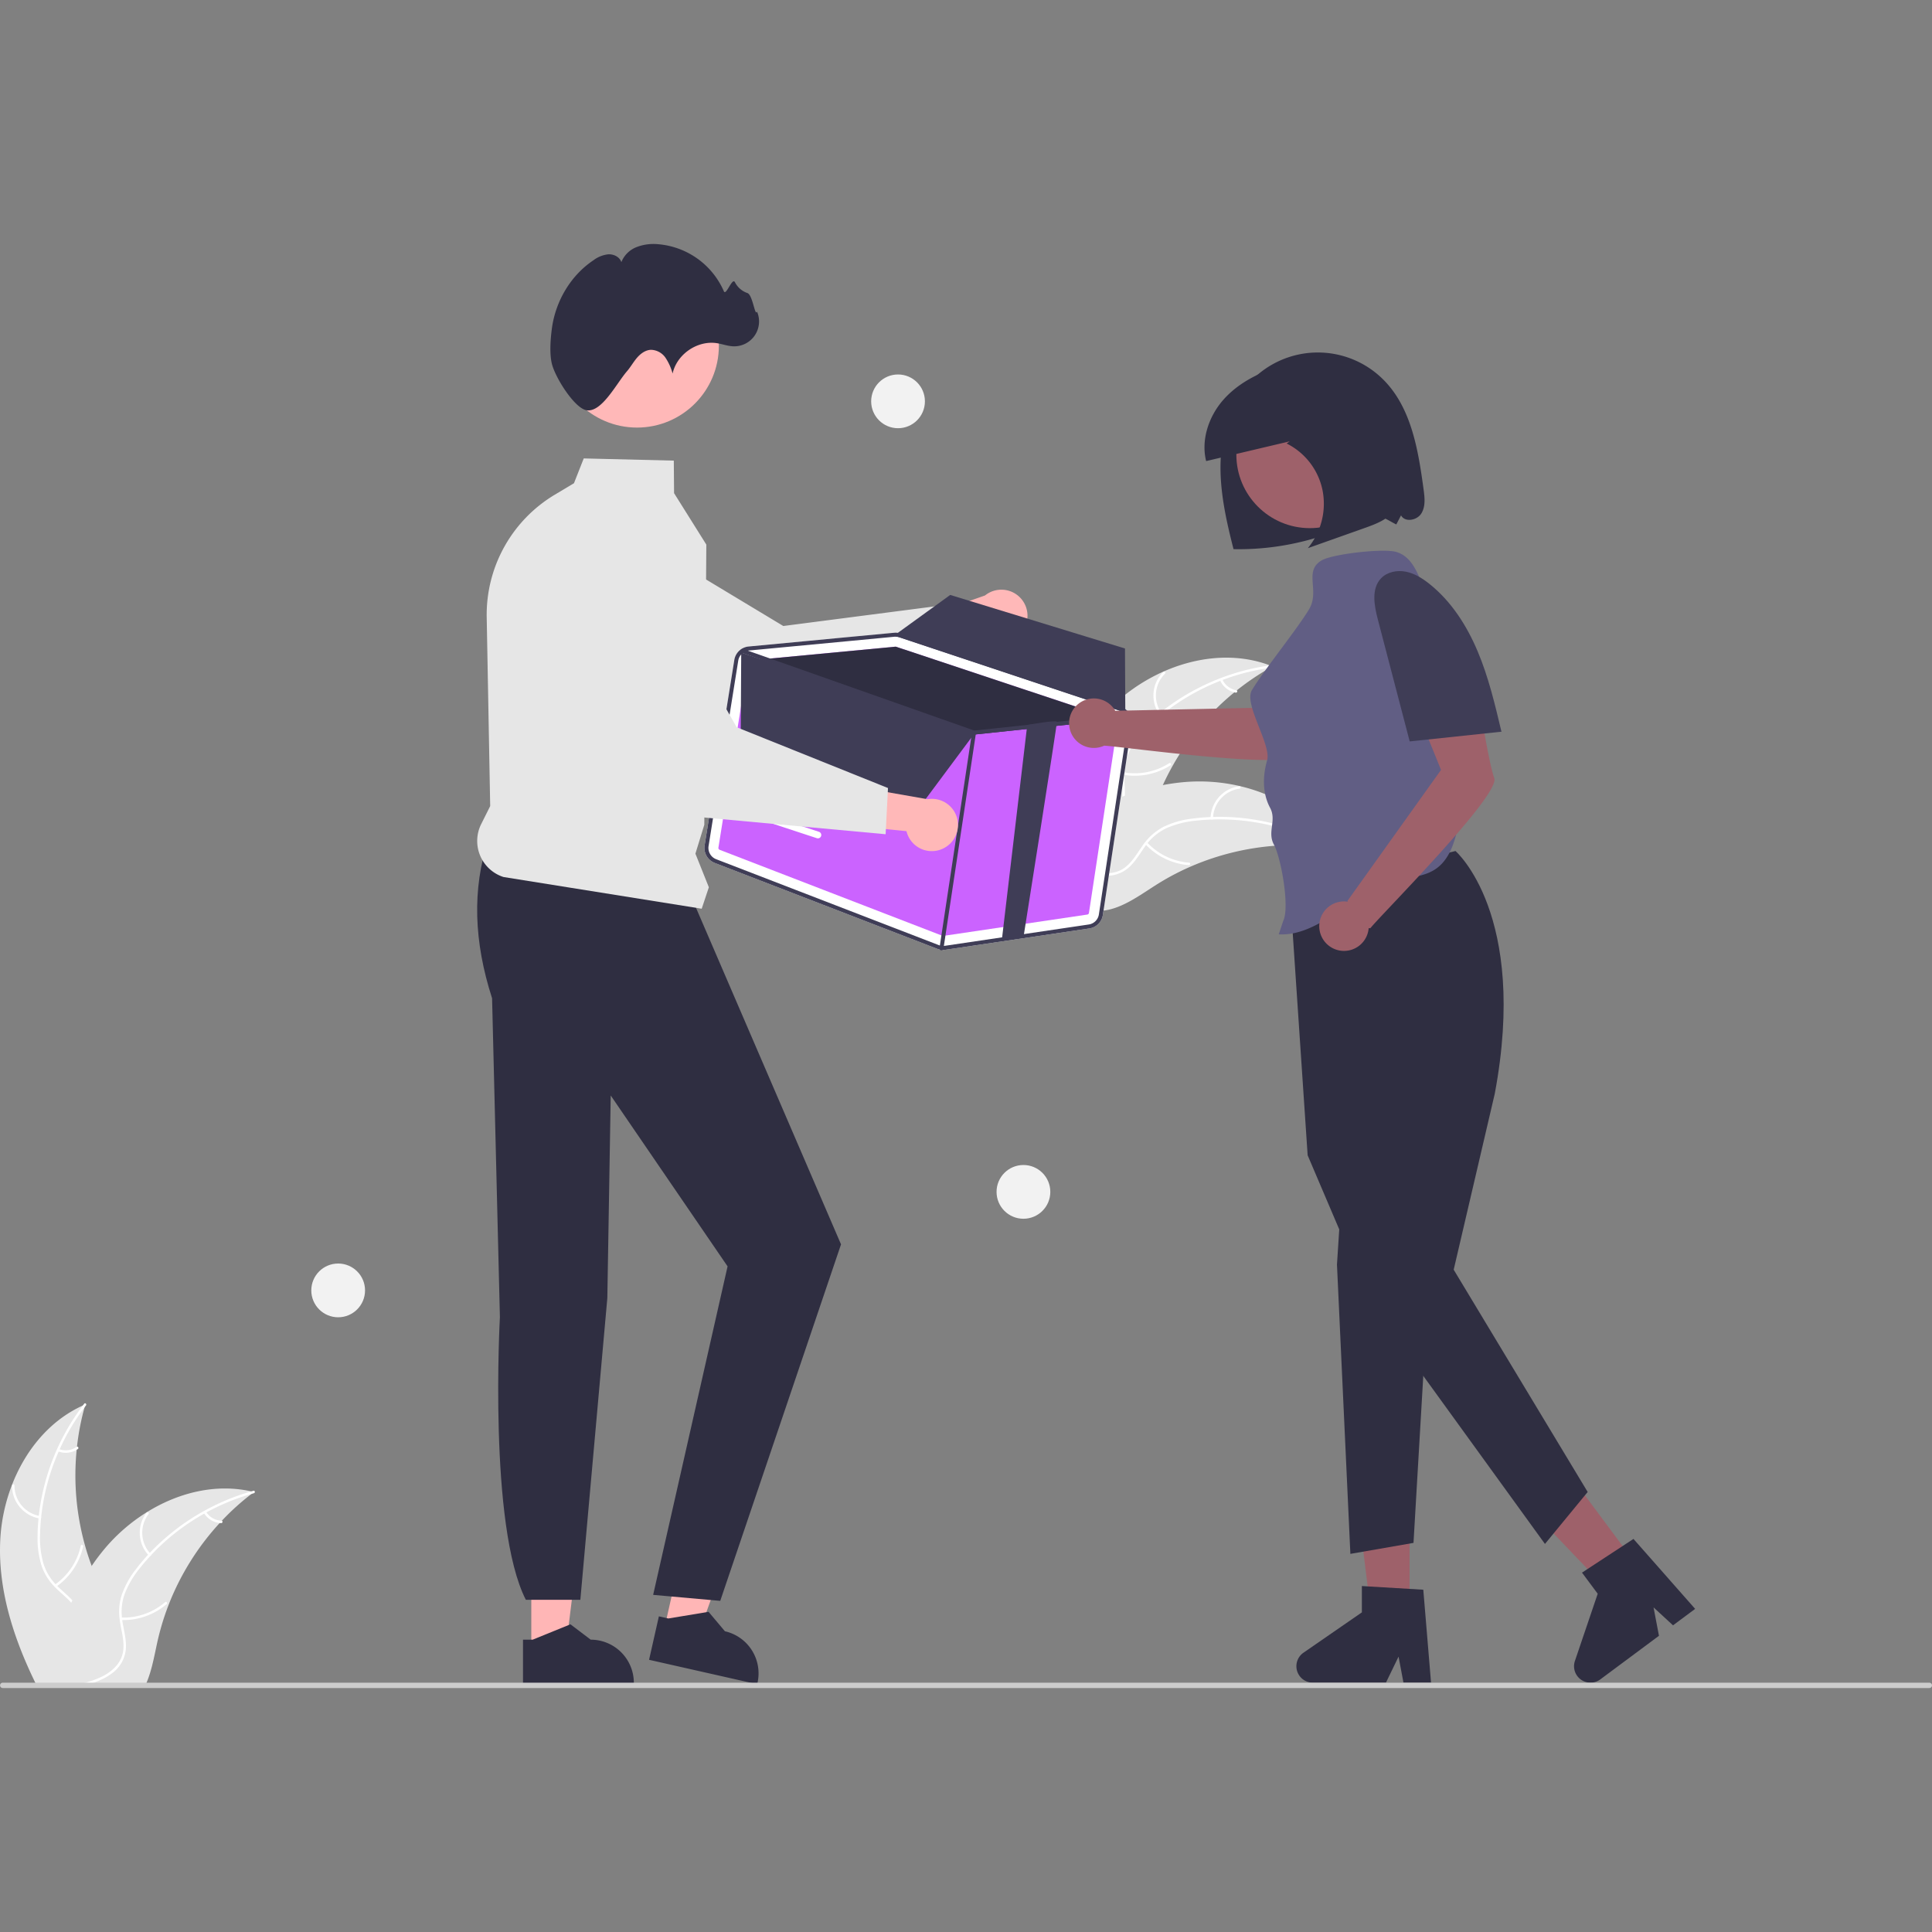 <svg data-name="Layer 1" version="1.1" viewBox="0 0 512 512" xmlns="http://www.w3.org/2000/svg">
  <rect x="0" y="0" width="512" height="512" fill="#808080" stroke="none"/>
  <polygon transform="matrix(.593 0 0 .593 -1.5778e-5 64.674)" points="629.94 546.44 629.94 612.64 612.78 612.64 604.61 546.44" fill="#9e616a"/>
  <path d="m379.24 445.92h-7.306l-1.304-6.897-3.34 6.897h-19.377a4.356 4.356 0 0 1-2.475-7.94l15.474-10.687v-6.973l16.276 0.971z" fill="#2f2e41" stroke-width=".593"/>
  <polygon transform="matrix(.593 0 0 .593 -1.5778e-5 64.674)" points="692.42 537.85 731.92 590.98 718.15 601.22 672.08 552.97" fill="#9e616a"/>
  <g fill="#2f2e41">
    <path d="m449.23 426.37-5.862 4.359-5.162-4.757 1.436 7.528-15.549 11.562a4.356 4.356 0 0 1-6.724-4.895l6.04-17.809-4.161-5.596 13.64-8.932z" stroke-width=".593"/>
    <path d="m385.72 225.53s19.329 16.699 10.411 64.305l-10.888 46.646 35.508 58.907-11.322 13.773-46.161-63.76-16.728-39.237-4.694-69.835z" stroke-width=".593"/>
    <polygon transform="matrix(.593 0 0 .593 -1.5778e-5 64.674)" points="631.69 580.45 637.08 488.41 599.45 425.75 597.49 456.08 603.48 585.36"/>
  </g>
  <polygon transform="matrix(.593 0 0 .593 -1.5778e-5 64.674)" points="237.44 569 237.44 628.21 252.8 628.21 260.1 569" fill="#ffb6b6"/>
  <path d="m138.6 434.53 2.564-1e-4 10.011-4.071 5.366 4.071h6e-4a11.434 11.434 0 0 1 11.434 11.434v0.372l-29.375 1e-3z" fill="#2f2e41" stroke-width=".593"/>
  <polygon transform="matrix(.593 0 0 .593 -1.5778e-5 64.674)" points="309.97 560.78 296.93 618.54 311.9 621.92 332.07 565.77" fill="#ffb6b6"/>
  <g stroke-width=".593">
    <path d="m174.61 428.35 2.501 0.565 10.662-1.766 4.337 5.153 6e-4 1.6e-4a11.434 11.434 0 0 1 8.634 13.671l-0.082 0.362-28.654-6.47z" fill="#2f2e41"/>
    <path d="m129.38 222.68c-4.271 12.882-3.82 26.866 1.027 41.874l2.072 84.499s-3.087 55.413 6.874 74.912h14.445l7.152-79.973 0.898-53.678 30.969 45.286-19.725 87.057 17.779 1.589 32.009-94.477-39.493-91.659z" fill="#2f2e41"/>
    <path d="m295.97 185.99c11.049-9.957 27.484-14.963 41.269-9.38a68.527 68.527 0 0 0-30.795 35.57c-2.195 5.839-4.028 12.562-9.426 15.688-3.359 1.945-7.537 2.04-11.303 1.101-3.766-0.939-7.218-2.821-10.623-4.685l-0.969-0.022c4.349-14.223 10.797-28.316 21.846-38.272z" fill="#e6e6e6"/>
  </g>
  <g fill="#fff" stroke-width=".593">
    <path d="m337.16 176.91a58.572 58.572 0 0 0-32.586 15.389 25.223 25.223 0 0 0-4.953 6.158 14.467 14.467 0 0 0-1.672 7.428c0.06 2.409 0.4 4.865-0.127 7.246a8.858 8.858 0 0 1-4.406 5.75c-2.698 1.551-5.792 2.04-8.835 2.413-3.378 0.414-6.894 0.791-9.818 2.685-0.354 0.23-0.69-0.334-0.336-0.563 5.088-3.297 11.525-2.097 16.996-4.297 2.553-1.027 4.811-2.829 5.611-5.553 0.699-2.383 0.351-4.916 0.269-7.354a15.437 15.437 0 0 1 1.364-7.324 23.318 23.318 0 0 1 4.698-6.326 56.826 56.826 0 0 1 14.441-10.338 59.611 59.611 0 0 1 19.347-5.97c0.417-0.054 0.421 0.602 6e-3 0.656z"/>
    <path d="m307.3 189.41a8.788 8.788 0 0 1 0.969-11.338c0.3-0.296 0.775 0.157 0.474 0.453a8.137 8.137 0 0 0-0.88 10.548c0.246 0.342-0.318 0.676-0.563 0.336z"/>
    <path d="m297.76 204.67a16.938 16.938 0 0 0 12.103-2.424c0.355-0.228 0.691 0.335 0.336 0.563a17.618 17.618 0 0 1-12.6 2.496c-0.416-0.075-0.253-0.71 0.16-0.636z"/>
    <path d="m323.92 180.01a4.974 4.974 0 0 0 3.72 2.905c0.417 0.07 0.254 0.705-0.16 0.636a5.574 5.574 0 0 1-4.123-3.204 0.339 0.339 0 0 1 0.113-0.449 0.329 0.329 0 0 1 0.449 0.113z"/>
  </g>
  <path d="m352.42 224.62c-0.261-0.036-0.523-0.072-0.788-0.104a65.508 65.508 0 0 0-10.613-0.539c-0.274 4e-3 -0.552 0.012-0.826 0.024a69.06 69.06 0 0 0-24.778 5.704 67.066 67.066 0 0 0-8.999 4.781c-3.969 2.513-8.073 5.554-12.509 6.579a11.505 11.505 0 0 1-1.402 0.25l-18.332-15.873c-0.024-0.057-0.051-0.11-0.075-0.167l-0.761-0.6c0.142-0.104 0.291-0.209 0.433-0.313 0.082-0.061 0.168-0.118 0.25-0.179 0.056-0.039 0.112-0.079 0.16-0.117 0.019-0.013 0.037-0.026 0.052-0.035 0.048-0.039 0.097-0.07 0.142-0.104q1.248-0.884 2.514-1.754c4e-3 -4e-3 4e-3 -4e-3 0.011-5e-3a98.611 98.611 0 0 1 20.535-11.038c0.218-0.082 0.439-0.169 0.665-0.244a63.996 63.996 0 0 1 10.053-2.829 56.576 56.576 0 0 1 5.669-0.792 47.047 47.047 0 0 1 14.673 1.04c9.581 2.222 18.344 7.483 23.535 15.687 0.133 0.21 0.261 0.417 0.39 0.631z" fill="#e6e6e6" stroke-width=".593"/>
  <g fill="#fff" stroke-width=".593">
    <path d="m352.18 224.82a58.572 58.572 0 0 0-35.284-7.332 25.223 25.223 0 0 0-7.662 1.935 14.467 14.467 0 0 0-5.807 4.924c-1.403 1.959-2.61 4.125-4.464 5.709a8.858 8.858 0 0 1-6.98 1.938c-3.088-0.386-5.853-1.859-8.507-3.393-2.946-1.703-5.98-3.519-9.456-3.767-0.421-0.03-0.35-0.682 0.07-0.652 6.047 0.431 10.465 5.265 16.157 6.801 2.656 0.717 5.545 0.638 7.823-1.056 1.993-1.481 3.24-3.714 4.643-5.71a15.437 15.437 0 0 1 5.499-5.026 23.318 23.318 0 0 1 7.56-2.223 56.825 56.825 0 0 1 17.755 0.44 59.611 59.611 0 0 1 19.042 6.882c0.366 0.208-0.027 0.734-0.39 0.527z"/>
    <path d="m320.81 216.83a8.788 8.788 0 0 1 7.6-8.469c0.418-0.055 0.524 0.592 0.105 0.647a8.137 8.137 0 0 0-7.053 7.893c-9e-3 0.422-0.661 0.349-0.652-0.07z"/>
    <path d="m304 223.26a16.938 16.938 0 0 0 11.123 5.352c0.421 0.032 0.35 0.683-0.071 0.652a17.618 17.618 0 0 1-11.563-5.593c-0.287-0.31 0.225-0.72 0.511-0.411z"/>
    <path d="m339.74 219.33a4.974 4.974 0 0 0 1.222 4.559c0.291 0.306-0.222 0.715-0.511 0.411a5.574 5.574 0 0 1-1.363-5.041 0.339 0.339 0 0 1 0.361-0.291 0.329 0.329 0 0 1 0.291 0.361z"/>
  </g>
  <path d="m30.43 436.87c-0.861 3.229-3.122 5.917-5.852 7.875-0.445 0.32-0.902 0.617-1.365 0.896-0.142 0.083-0.285 0.172-0.433 0.249q-0.24 0.142-0.481 0.267h-12.837c-0.231-0.469-0.457-0.944-0.683-1.413-5.502-11.561-9.365-24.036-8.706-36.743a47.036 47.036 0 0 1 3.068-14.392c3.525-9.181 9.959-17.128 18.807-21.128 0.22-0.101 0.451-0.202 0.677-0.297-0.071 0.255-0.142 0.504-0.214 0.76a65.749 65.749 0 0 0-2.006 10.439c-0.036 0.273-0.065 0.546-0.089 0.825a68.876 68.876 0 0 0 2.208 25.336c0.006 0.018 0.012 0.042 0.018 0.059q0.757 2.733 1.757 5.383c0.522 1.395 1.086 2.772 1.703 4.125 2.576 5.68 6.03 11.733 4.427 17.757z" fill="#e6e6e6" stroke-width=".593"/>
  <g fill="#fff" stroke-width=".593">
    <path d="m22.786 372.45c-0.125 0.166-0.249 0.326-0.374 0.493a58.238 58.238 0 0 0-6.599 11.134c-0.095 0.196-0.184 0.392-0.261 0.593a58.051 58.051 0 0 0-4.641 17.353 0.884 0.884 0 0 0-0.012 0.125c-0.148 1.401-0.237 2.813-0.273 4.226a25.211 25.211 0 0 0 0.849 7.858 14.106 14.106 0 0 0 3.24 5.591c0.148 0.16 0.297 0.32 0.457 0.475 0.119 0.125 0.249 0.249 0.374 0.368 1.199 1.145 2.51 2.208 3.638 3.436a12.719 12.719 0 0 1 1.395 1.78 8.845 8.845 0 0 1 0.95 7.181c-0.807 3.003-2.653 5.537-4.54 7.953-0.944 1.211-1.917 2.433-2.76 3.727-0.309 0.463-0.593 0.932-0.855 1.413h-0.748c0.249-0.481 0.522-0.95 0.819-1.413 2.166-3.413 5.246-6.344 6.843-10.101 1.08-2.534 1.407-5.407 0.042-7.893a10.494 10.494 0 0 0-1.442-2.006c-1.086-1.228-2.386-2.279-3.567-3.389-0.297-0.279-0.588-0.564-0.866-0.861a14.816 14.816 0 0 1-3.347-5.282 23.283 23.283 0 0 1-1.151-7.792c0-1.685 0.089-3.383 0.255-5.068 0.018-0.214 0.042-0.433 0.065-0.653a59.803 59.803 0 0 1 11.674-29.217c0.119-0.166 0.243-0.326 0.368-0.487 0.255-0.332 0.724 0.131 0.469 0.457z"/>
    <path d="m10.515 402.41a8.788 8.788 0 0 1-7.332-8.702 0.328 0.328 0 0 1 0.656-0.014 8.137 8.137 0 0 0 6.837 8.081c0.416 0.068 0.254 0.703-0.16 0.636z"/>
    <path d="m14.55 419.94a16.938 16.938 0 0 0 6.845-10.272c0.09-0.413 0.725-0.252 0.636 0.16a17.618 17.618 0 0 1-7.144 10.675c-0.347 0.241-0.681-0.323-0.336-0.563z"/>
    <path d="m15.616 384.01a4.974 4.974 0 0 0 4.685-0.577c0.344-0.245 0.678 0.319 0.336 0.563a5.574 5.574 0 0 1-5.181 0.649 0.339 0.339 0 0 1-0.238-0.398 0.329 0.329 0 0 1 0.398-0.238z"/>
  </g>
  <path d="m67.309 395.4c-0.208 0.16-0.421 0.32-0.629 0.487a65.498 65.498 0 0 0-7.887 7.122c-0.19 0.196-0.38 0.398-0.564 0.599l-0.006 6e-3a69.05 69.05 0 0 0-13.448 21.448l-0.018 0.053c-0.006 0.018-0.012 0.03-0.018 0.048a67.92 67.92 0 0 0-2.985 9.745c-0.724 3.24-1.317 6.712-2.451 9.834-0.172 0.481-0.362 0.956-0.564 1.413h-26.386c0.089-0.469 0.184-0.944 0.279-1.413a95.136 95.136 0 0 1 6.255-20c0.095-0.214 0.19-0.427 0.297-0.641a64.277 64.277 0 0 1 5.11-9.11 0.006 0.006 0 0 1 0.006-6e-3 56.355 56.355 0 0 1 3.442-4.564 46.956 46.956 0 0 1 11.11-9.638c0.024-0.018 0.053-0.03 0.077-0.048 8.332-5.169 18.208-7.632 27.65-5.502h0.006c0.243 0.053 0.481 0.107 0.724 0.166z" fill="#e6e6e6" stroke-width=".593"/>
  <g fill="#fff" stroke-width=".593">
    <path d="m67.279 395.72c-0.202 0.053-0.404 0.113-0.599 0.172a58.511 58.511 0 0 0-11.971 4.908c-0.19 0.101-0.38 0.208-0.57 0.315a58.313 58.313 0 0 0-14.119 11.033 0.021 0.021 0 0 0-0.006 0.012c-0.047 0.048-0.101 0.101-0.142 0.148-0.95 1.021-1.863 2.083-2.73 3.175a25.383 25.383 0 0 0-4.048 6.784 14.05 14.05 0 0 0-0.777 6.416c0.018 0.22 0.047 0.433 0.077 0.653 0.024 0.172 0.047 0.344 0.077 0.522 0.392 2.38 1.068 4.766 0.878 7.193a8.848 8.848 0 0 1-3.567 6.309 14.121 14.121 0 0 1-2.184 1.389 21.871 21.871 0 0 1-3.424 1.413h-2.332c0.315-0.089 0.623-0.178 0.938-0.267a28.613 28.613 0 0 0 3.282-1.145 15.972 15.972 0 0 0 1.78-0.878c2.386-1.371 4.374-3.472 4.789-6.279 0.362-2.457-0.338-4.914-0.754-7.318-0.071-0.415-0.137-0.825-0.172-1.234a14.504 14.504 0 0 1 0.504-6.208 23.183 23.183 0 0 1 3.775-6.92 49.47 49.47 0 0 1 3.252-3.887q0.214-0.24 0.445-0.481a59.883 59.883 0 0 1 14.368-11.116h0.006a58.926 58.926 0 0 1 12.522-5.187h0.006c0.196-0.059 0.398-0.119 0.593-0.172 0.41-0.107 0.504 0.54 0.101 0.653z"/>
    <path d="m39.447 412.24a8.788 8.788 0 0 1-0.615-11.363c0.256-0.335 0.789 0.048 0.532 0.383a8.137 8.137 0 0 0 0.594 10.568c0.292 0.305-0.221 0.714-0.511 0.411z"/>
    <path d="m32.112 428.67a16.938 16.938 0 0 0 11.65-4.081c0.32-0.275 0.731 0.236 0.411 0.511a17.618 17.618 0 0 1-12.131 4.222c-0.422-0.016-0.349-0.668 0.071-0.652z"/>
    <path d="m54.598 400.63a4.974 4.974 0 0 0 4.088 2.36c0.422 0.011 0.349 0.663-0.071 0.652a5.574 5.574 0 0 1-4.528-2.601 0.339 0.339 0 0 1 0.05-0.461 0.329 0.329 0 0 1 0.461 0.05z"/>
  </g>
  <g stroke-width=".593">
    <path d="m270.86 167.42a6.884 6.884 0 0 1-10.544 0.497l-22.434 9.757 2.185-12.523 20.969-7.345a6.921 6.921 0 0 1 9.824 9.615z" fill="#ffb8b8"/>
    <path d="m255.88 171.33-52.106 23.21-0.112-0.04-59.388-21.163a19.561 19.561 0 0 1-8.773-25.375 19.54 19.54 0 0 1 27.886-8.687l44.196 26.623 42.856-5.554z" fill="#e6e6e6"/>
    <path d="m512 446.64a0.704 0.704 0 0 1-0.706 0.706h-510.57a0.706 0.706 0 0 1 0-1.413h510.57a0.704 0.704 0 0 1 0.706 0.706z" fill="#ccc"/>
    <path d="m185.96 240.82-52.527-8.402a10.026 10.026 0 0 1-5.909-14.034l2.382-4.765-0.925-50.058a37.082 37.082 0 0 1 18.004-32.436l5.122-3.063 2.589-6.574 23.87 0.582 0.07 8.622 8.548 13.631-2.9e-4 0.057-0.536 74.194-2.356 7.657 3.562 8.906z" fill="#e6e6e6"/>
    <circle cx="168.82" cy="91.624" r="21.688" fill="#ffb8b8"/>
    <path d="m146.24 96.352c-0.647-2.725-0.35-6.56 0.016-9.304 0.958-7.194 4.953-14.033 11.023-18.084a7.941 7.941 0 0 1 3.955-1.572c1.436-0.06 2.992 0.709 3.433 2.077a7.117 7.117 0 0 1 4.015-3.982 12.544 12.544 0 0 1 5.716-0.77 20.889 20.889 0 0 1 17.426 12.457c0.579 1.376 2.197-3.707 2.931-2.407a5.781 5.781 0 0 0 3.278 2.88c1.438 0.401 2.022 6.327 2.588 4.945a6.587 6.587 0 0 1-6.297 9.184c-1.464-0.055-2.864-0.593-4.31-0.825-5.172-0.829-10.659 2.922-11.765 8.042a14.236 14.236 0 0 0-1.873-4.167 4.818 4.818 0 0 0-3.865-2.124c-1.472 0.055-2.765 1.017-3.72 2.138-0.955 1.121-1.672 2.429-2.634 3.544-2.822 3.272-6.64 10.902-10.662 10.346-3.174-0.439-8.374-8.659-9.257-12.38z" fill="#2f2e41"/>
    <path d="m299.93 192a4.233 4.233 0 0 0-2.853-4.661l-58.407-19.453a4.233 4.233 0 0 0-1.741-0.2l-14.639 1.384-8.4 0.797-15.501 1.465a4.247 4.247 0 0 0-3.788 3.555l-7.87 49.163a4.265 4.265 0 0 0 2.661 4.627l59.016 22.781a4.123 4.123 0 0 0 0.858 0.23 4.235 4.235 0 0 0 1.291 0.01l38.135-5.652a4.226 4.226 0 0 0 3.575-3.56z" fill="#fff"/>
    <path d="m190.72 225.21 59.016 22.779a0.532 0.532 0 0 0 0.271 0.032l38.13-5.651a0.524 0.524 0 0 0 0.448-0.446l7.668-50.486a0.537 0.537 0 0 0-0.356-0.583l-0.393-0.133-58.018-19.315a0.402 0.402 0 0 0-0.082-0.02 0.527 0.527 0 0 0-0.137-7e-3l-35.706 3.379-2.833 0.266a0.536 0.536 0 0 0-0.472 0.444l-7.869 49.161a0.533 0.533 0 0 0 0.332 0.58z" fill="#cb63ff"/>
    <path d="m201.57 174.76 35.706-3.379a0.527 0.527 0 0 1 0.137 7e-3 0.402 0.402 0 0 1 0.082 0.02l58.018 19.315-15.304 1.62-5.727 0.603-16.297 1.722a1.151 1.151 0 0 1-0.143-2e-3c-0.029-9e-3 -0.058-0.017-0.093-0.027z" fill="#2f2e41"/>
  </g>
  <g fill="#3f3d56">
    <g stroke-width=".593">
      <path d="m189.39 228.68 59.016 22.779a3.99 3.99 0 0 0 0.861 0.225 4.287 4.287 0 0 0 1.292 0.016l38.13-5.651a4.235 4.235 0 0 0 3.578-3.563l7.662-50.486a4.267 4.267 0 0 0-0.248-2.206c-0.039-0.093-0.078-0.186-0.123-0.274a4.149 4.149 0 0 0-1.343-1.601 4.236 4.236 0 0 0-1.137-0.58l-0.069-0.025-58.335-19.429a5.315 5.315 0 0 0-0.728-0.177 4.205 4.205 0 0 0-1.018-0.02l-14.637 1.38-8.399 0.801-15.504 1.464a4.209 4.209 0 0 0-1.791 0.592 0.789 0.789 0 0 0-0.12 0.072 0.708 0.708 0 0 0-0.077 0.058 4.242 4.242 0 0 0-1.796 2.827l-7.875 49.166a4.27 4.27 0 0 0 2.664 4.63zm6.257-53.625a3.145 3.145 0 0 1 0.754-1.585 2.761 2.761 0 0 1 0.401-0.391 3.156 3.156 0 0 1 1.379-0.643 2.409 2.409 0 0 1 0.302-0.043l26.104-2.466 12.442-1.184c0.084-0.01 0.162-8e-3 0.24-0.013a2.971 2.971 0 0 1 0.562 0.042 2.46 2.46 0 0 1 0.501 0.119l58.404 19.454c0.046 0.016 0.086 0.032 0.132 0.048a3.097 3.097 0 0 1 1.349 0.981 3.121 3.121 0 0 1 0.665 2.46l-7.668 50.492a3.175 3.175 0 0 1-2.676 2.672l-38.135 5.651a3.213 3.213 0 0 1-1.616-0.184l-59.017-22.773a3.206 3.206 0 0 1-1.994-3.47z"/>
      <path d="m196.27 172.32a0.521 0.521 0 0 1 0.159-0.229 0.624 0.624 0 0 1 0.077-0.052c0.025-0.01 0.05-0.025 0.075-0.035a0.518 0.518 0 0 1 0.37-6e-3l1.228 0.433 60.01 21.169 14.045-1.484 7.859-0.829 16.635-1.761 1.488-0.156 0.289-0.032a0.537 0.537 0 0 1 0.565 0.388 0.439 0.439 0 0 1 0.016 0.085 0.53 0.53 0 0 1-0.326 0.547 0.587 0.587 0 0 1-0.147 0.04l-2.023 0.212-16.382 1.732-5.727 0.603-16.297 1.722a1.151 1.151 0 0 1-0.143-2e-3c-0.029-9e-3 -0.058-0.017-0.093-0.027l-61.147-21.564-0.208-0.073a0.398 0.398 0 0 1-0.13-0.072 0.54 0.54 0 0 1-0.192-0.609z"/>
      <path d="m249.42 251.84a0.53 0.53 0 0 1-0.441-0.603l8.616-57.173a0.531 0.531 0 0 1 0.604-0.445l5e-3 5.9e-4a0.53 0.53 0 0 1 0.441 0.603l-8.616 57.173a0.531 0.531 0 0 1-0.604 0.445z"/>
      <path d="m271.26 248.21-5.73 0.605 6.702-56.698s7.653-1.386 7.857-0.83c0.126 0.332-8.775 56.56-8.83 56.924z"/>
    </g>
    <polygon transform="matrix(.593 0 0 .593 -1.5778e-5 64.674)" points="435.81 218.28 331.25 182.53 330.99 226.1 408.12 255.49"/>
    <path d="m298.22 189.37a3.146 3.146 0 0 0-1.482-1.031l-58.402-19.453a3.03 3.03 0 0 0-0.503-0.123 2.973 2.973 0 0 0-0.564-0.042l0.095-0.592 0.585-0.423 13.869-10.041 46.316 14.194 0.08 16.055z" stroke-width=".593"/>
  </g>
  <path d="m198.92 214.51a0.898 0.898 0 0 1 0.193 0.041l17.919 5.886a0.89 0.89 0 0 1-0.555 1.692l-17.919-5.886a0.89 0.89 0 0 1 0.362-1.732z" fill="#fff" stroke-width=".593"/>
  <g fill="#f2f2f2" stroke-width=".593">
    <circle cx="271.22" cy="315.86" r="7.122"/>
    <circle cx="89.618" cy="341.97" r="7.122"/>
    <circle cx="237.99" cy="106.36" r="7.122"/>
  </g>
  <g stroke-width=".593">
    <path d="m249.67 224.99a6.884 6.884 0 0 1-9.441-4.722l-24.34-2.459 8.03-9.856 21.882 3.846a6.921 6.921 0 0 1 3.868 13.191z" fill="#ffb8b8"/>
    <path d="m234.7 221.08-56.801-5.234-0.078-0.09-41.455-47.5a19.561 19.561 0 0 1 4.756-26.424 19.54 19.54 0 0 1 28.572 6.059l25.533 44.834 40.099 16.111z" fill="#e6e6e6"/>
    <path d="m377.27 129.73c-1.411-10.347-3.18-21.455-10.477-28.925a24.54 24.54 0 0 0-35.457 0.367c-5.312 5.667-7.658 13.624-7.873 21.389-0.215 7.765 1.515 15.443 3.433 22.97a70.796 70.796 0 0 0 29.547-5.816c2.33-1.011 4.623-2.155 7.084-2.781 2.462-0.627 4.216 0.95 6.506 2.05l1.257-2.407c1.029 1.915 4.215 1.347 5.371-0.494 1.155-1.841 0.902-4.199 0.609-6.353z" fill="#2f2e41"/>
    <path d="m337.03 187.48-41.47 0.887a6.561 6.561 0 1 0-2.932 9.243c5.5 0.313 48.53 6.42 51.097 2.484 2.606-3.995 16.513-18.093 16.513-18.093l-10.69-15.219z" fill="#9e616a"/>
    <circle cx="347.13" cy="120.48" r="19.484" fill="#9e616a"/>
    <path d="m255.62 166.5" fill="#6c63ff"/>
    <path d="m378.34 157.97c-2.296-4.57-3.412-10.215-8.307-11.697-3.305-1-16.675 0.499-19.688 2.188-5.011 2.809-0.47 8.073-3.426 12.999-3.214 5.355-11.948 16.101-15.162 21.456-2.209 3.681 5.233 14.487 4.038 18.61-1.194 4.124-1.252 8.752 0.783 12.533 1.821 3.384-0.814 6.377 1.018 9.755 1.905 3.513 4.242 16.649 2.47 20.231l-1.187 3.561c11.779 0.692 21.683-13.38 33.388-14.862 2.907-0.368 5.926-0.849 8.322-2.537 3.529-2.486 4.924-6.997 5.796-11.224a94.557 94.557 0 0 0-8.046-61.012z" fill="#615e84"/>
    <path d="m396 206.22c-1.641-4.478-4.611-24.058-4.611-24.058l-18.59-0.545 9.089 22.417-24.802 34.72s0.046 0.076 0.129 0.212a6.559 6.559 0 1 0 5.501 6.97 0.453 0.453 0 0 0 0.569-0.098c2.76-3.463 34.355-35.141 32.715-39.62z" fill="#9e616a"/>
    <path d="m397.89 193.86c-1.706-7.202-3.425-14.443-6.302-21.262-2.877-6.819-6.995-13.26-12.788-17.867-1.852-1.473-3.922-2.773-6.244-3.231-2.321-0.458-4.938 0.054-6.568 1.769-2.609 2.744-1.824 7.149-0.867 10.812q4.232 16.202 8.465 32.405 12.222-1.296 24.444-2.591z" fill="#3f3d56"/>
    <path d="m371.01 123.18c-0.718-4.713-1.467-9.466-3.153-13.904-1.686-4.438-4.403-8.595-8.301-11.109-6.171-3.981-14.162-3.213-21.081-0.923-5.351 1.771-10.574 4.462-14.348 8.789-3.774 4.327-5.893 10.501-4.489 16.159q11.071-2.616 22.142-5.231l-0.808 0.571a17.827 17.827 0 0 1 9.514 12.399 18.47 18.47 0 0 1-3.897 15.34q7.551-2.679 15.101-5.357c3.107-1.102 6.432-2.372 8.275-5.199 2.136-3.278 1.64-7.622 1.044-11.534z" fill="#2f2e41"/>
  </g>
</svg>
